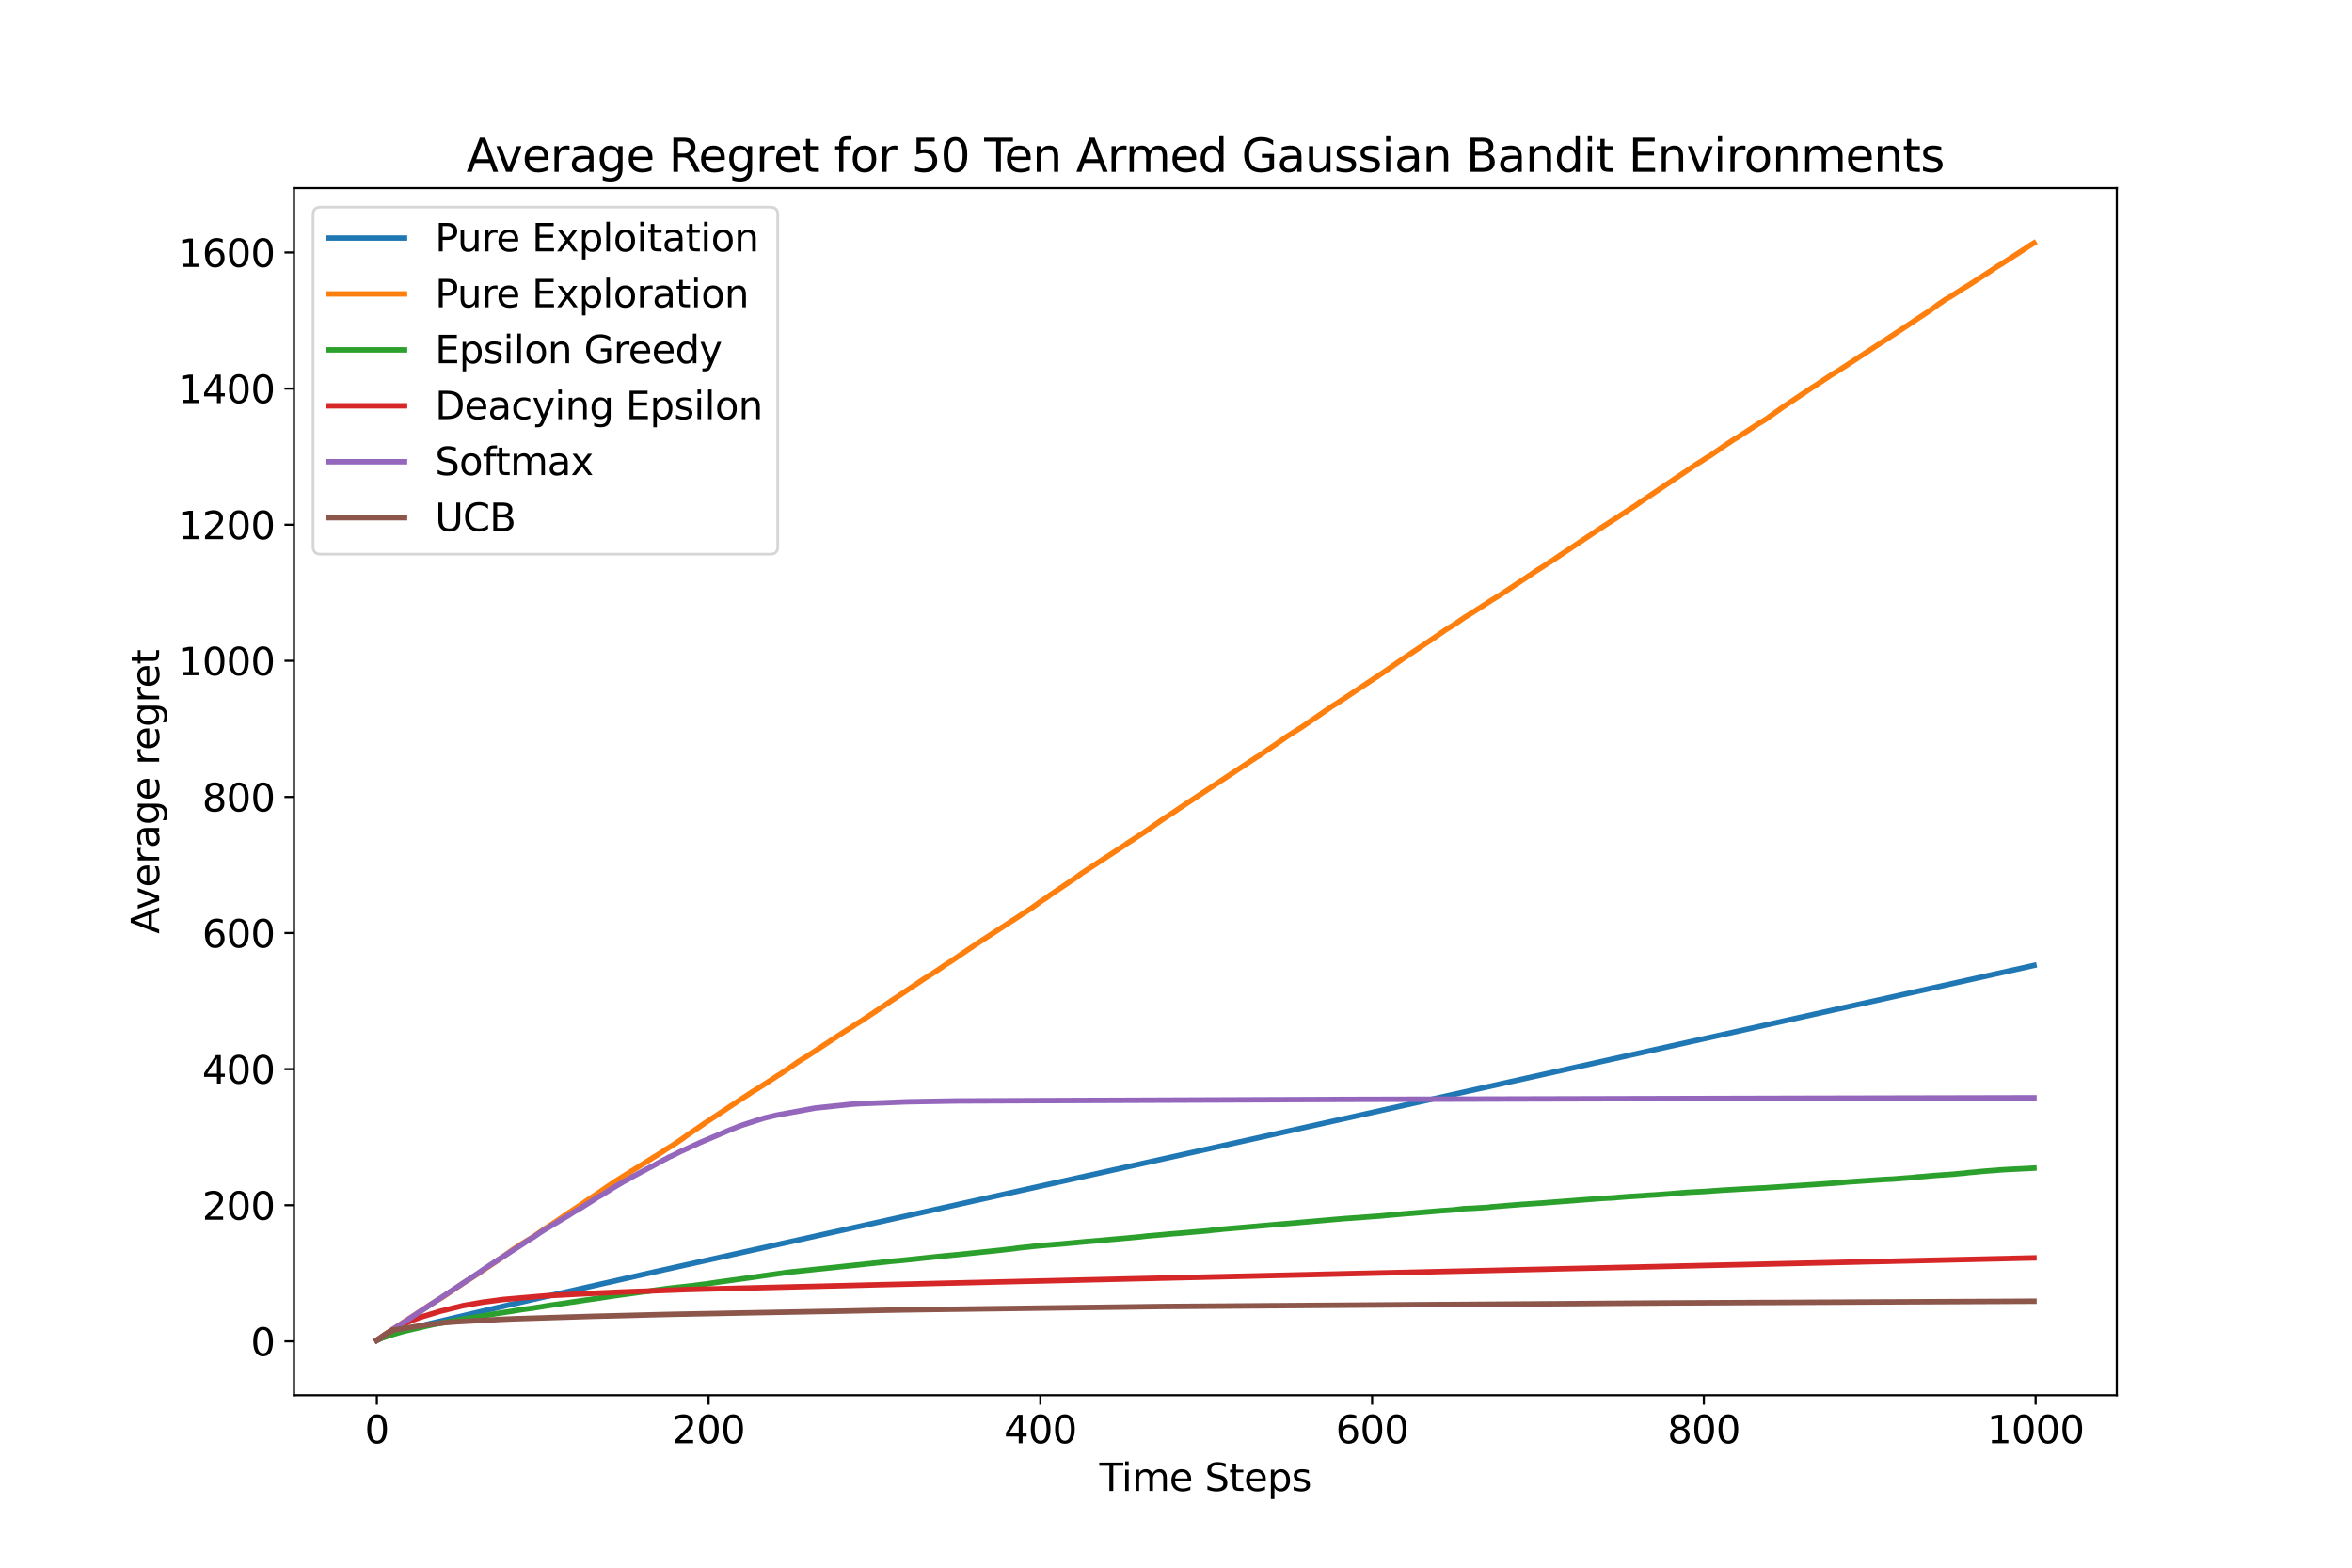 <?xml version="1.0" encoding="utf-8" standalone="no"?>
<!DOCTYPE svg PUBLIC "-//W3C//DTD SVG 1.1//EN"
  "http://www.w3.org/Graphics/SVG/1.1/DTD/svg11.dtd">
<svg height="576pt" version="1.1" viewBox="0 0 864 576" width="864pt" xmlns="http://www.w3.org/2000/svg" xmlns:xlink="http://www.w3.org/1999/xlink">
 <defs>
  <style type="text/css">*{stroke-linecap:butt;stroke-linejoin:round;}</style>
 </defs>
 <g id="figure_1">
  <g id="patch_1">
   <path d="M 0 576 
L 864 576 
L 864 0 
L 0 0 
z
" style="fill:#ffffff;"/>
  </g>
  <g id="axes_1">
   <g id="patch_2">
    <path d="M 108 512.64 
L 777.6 512.64 
L 777.6 69.12 
L 108 69.12 
z
" style="fill:#ffffff;"/>
   </g>
   <g id="matplotlib.axis_1">
    <g id="xtick_1">
     <g id="line2d_1">
      <defs>
       <path d="M 0 0 
L 0 3.5 
" id="m40f97fbc5b" style="stroke:#000000;stroke-width:0.8;"/>
      </defs>
      <g>
       <use style="stroke:#000000;stroke-width:0.8;" x="138.436" xlink:href="#m40f97fbc5b" y="512.64"/>
      </g>
     </g>
     <g id="text_1">
      <!-- 0 -->
      <g transform="translate(133.983 530.278)scale(0.14 -0.14)">
       <defs>
        <path d="M 2034 4250 
Q 1547 4250 1301 3770 
Q 1056 3291 1056 2328 
Q 1056 1369 1301 889 
Q 1547 409 2034 409 
Q 2525 409 2770 889 
Q 3016 1369 3016 2328 
Q 3016 3291 2770 3770 
Q 2525 4250 2034 4250 
z
M 2034 4750 
Q 2819 4750 3233 4129 
Q 3647 3509 3647 2328 
Q 3647 1150 3233 529 
Q 2819 -91 2034 -91 
Q 1250 -91 836 529 
Q 422 1150 422 2328 
Q 422 3509 836 4129 
Q 1250 4750 2034 4750 
z
" id="DejaVuSans-30" transform="scale(0.016)"/>
       </defs>
       <use xlink:href="#DejaVuSans-30"/>
      </g>
     </g>
    </g>
    <g id="xtick_2">
     <g id="line2d_2">
      <g>
       <use style="stroke:#000000;stroke-width:0.8;" x="260.304" xlink:href="#m40f97fbc5b" y="512.64"/>
      </g>
     </g>
     <g id="text_2">
      <!-- 200 -->
      <g transform="translate(246.942 530.278)scale(0.14 -0.14)">
       <defs>
        <path d="M 1228 531 
L 3431 531 
L 3431 0 
L 469 0 
L 469 531 
Q 828 903 1448 1529 
Q 2069 2156 2228 2338 
Q 2531 2678 2651 2914 
Q 2772 3150 2772 3378 
Q 2772 3750 2511 3984 
Q 2250 4219 1831 4219 
Q 1534 4219 1204 4116 
Q 875 4013 500 3803 
L 500 4441 
Q 881 4594 1212 4672 
Q 1544 4750 1819 4750 
Q 2544 4750 2975 4387 
Q 3406 4025 3406 3419 
Q 3406 3131 3298 2873 
Q 3191 2616 2906 2266 
Q 2828 2175 2409 1742 
Q 1991 1309 1228 531 
z
" id="DejaVuSans-32" transform="scale(0.016)"/>
       </defs>
       <use xlink:href="#DejaVuSans-32"/>
       <use x="63.623" xlink:href="#DejaVuSans-30"/>
       <use x="127.246" xlink:href="#DejaVuSans-30"/>
      </g>
     </g>
    </g>
    <g id="xtick_3">
     <g id="line2d_3">
      <g>
       <use style="stroke:#000000;stroke-width:0.8;" x="382.171" xlink:href="#m40f97fbc5b" y="512.64"/>
      </g>
     </g>
     <g id="text_3">
      <!-- 400 -->
      <g transform="translate(368.81 530.278)scale(0.14 -0.14)">
       <defs>
        <path d="M 2419 4116 
L 825 1625 
L 2419 1625 
L 2419 4116 
z
M 2253 4666 
L 3047 4666 
L 3047 1625 
L 3713 1625 
L 3713 1100 
L 3047 1100 
L 3047 0 
L 2419 0 
L 2419 1100 
L 313 1100 
L 313 1709 
L 2253 4666 
z
" id="DejaVuSans-34" transform="scale(0.016)"/>
       </defs>
       <use xlink:href="#DejaVuSans-34"/>
       <use x="63.623" xlink:href="#DejaVuSans-30"/>
       <use x="127.246" xlink:href="#DejaVuSans-30"/>
      </g>
     </g>
    </g>
    <g id="xtick_4">
     <g id="line2d_4">
      <g>
       <use style="stroke:#000000;stroke-width:0.8;" x="504.038" xlink:href="#m40f97fbc5b" y="512.64"/>
      </g>
     </g>
     <g id="text_4">
      <!-- 600 -->
      <g transform="translate(490.677 530.278)scale(0.14 -0.14)">
       <defs>
        <path d="M 2113 2584 
Q 1688 2584 1439 2293 
Q 1191 2003 1191 1497 
Q 1191 994 1439 701 
Q 1688 409 2113 409 
Q 2538 409 2786 701 
Q 3034 994 3034 1497 
Q 3034 2003 2786 2293 
Q 2538 2584 2113 2584 
z
M 3366 4563 
L 3366 3988 
Q 3128 4100 2886 4159 
Q 2644 4219 2406 4219 
Q 1781 4219 1451 3797 
Q 1122 3375 1075 2522 
Q 1259 2794 1537 2939 
Q 1816 3084 2150 3084 
Q 2853 3084 3261 2657 
Q 3669 2231 3669 1497 
Q 3669 778 3244 343 
Q 2819 -91 2113 -91 
Q 1303 -91 875 529 
Q 447 1150 447 2328 
Q 447 3434 972 4092 
Q 1497 4750 2381 4750 
Q 2619 4750 2861 4703 
Q 3103 4656 3366 4563 
z
" id="DejaVuSans-36" transform="scale(0.016)"/>
       </defs>
       <use xlink:href="#DejaVuSans-36"/>
       <use x="63.623" xlink:href="#DejaVuSans-30"/>
       <use x="127.246" xlink:href="#DejaVuSans-30"/>
      </g>
     </g>
    </g>
    <g id="xtick_5">
     <g id="line2d_5">
      <g>
       <use style="stroke:#000000;stroke-width:0.8;" x="625.906" xlink:href="#m40f97fbc5b" y="512.64"/>
      </g>
     </g>
     <g id="text_5">
      <!-- 800 -->
      <g transform="translate(612.544 530.278)scale(0.14 -0.14)">
       <defs>
        <path d="M 2034 2216 
Q 1584 2216 1326 1975 
Q 1069 1734 1069 1313 
Q 1069 891 1326 650 
Q 1584 409 2034 409 
Q 2484 409 2743 651 
Q 3003 894 3003 1313 
Q 3003 1734 2745 1975 
Q 2488 2216 2034 2216 
z
M 1403 2484 
Q 997 2584 770 2862 
Q 544 3141 544 3541 
Q 544 4100 942 4425 
Q 1341 4750 2034 4750 
Q 2731 4750 3128 4425 
Q 3525 4100 3525 3541 
Q 3525 3141 3298 2862 
Q 3072 2584 2669 2484 
Q 3125 2378 3379 2068 
Q 3634 1759 3634 1313 
Q 3634 634 3220 271 
Q 2806 -91 2034 -91 
Q 1263 -91 848 271 
Q 434 634 434 1313 
Q 434 1759 690 2068 
Q 947 2378 1403 2484 
z
M 1172 3481 
Q 1172 3119 1398 2916 
Q 1625 2713 2034 2713 
Q 2441 2713 2670 2916 
Q 2900 3119 2900 3481 
Q 2900 3844 2670 4047 
Q 2441 4250 2034 4250 
Q 1625 4250 1398 4047 
Q 1172 3844 1172 3481 
z
" id="DejaVuSans-38" transform="scale(0.016)"/>
       </defs>
       <use xlink:href="#DejaVuSans-38"/>
       <use x="63.623" xlink:href="#DejaVuSans-30"/>
       <use x="127.246" xlink:href="#DejaVuSans-30"/>
      </g>
     </g>
    </g>
    <g id="xtick_6">
     <g id="line2d_6">
      <g>
       <use style="stroke:#000000;stroke-width:0.8;" x="747.773" xlink:href="#m40f97fbc5b" y="512.64"/>
      </g>
     </g>
     <g id="text_6">
      <!-- 1000 -->
      <g transform="translate(729.958 530.278)scale(0.14 -0.14)">
       <defs>
        <path d="M 794 531 
L 1825 531 
L 1825 4091 
L 703 3866 
L 703 4441 
L 1819 4666 
L 2450 4666 
L 2450 531 
L 3481 531 
L 3481 0 
L 794 0 
L 794 531 
z
" id="DejaVuSans-31" transform="scale(0.016)"/>
       </defs>
       <use xlink:href="#DejaVuSans-31"/>
       <use x="63.623" xlink:href="#DejaVuSans-30"/>
       <use x="127.246" xlink:href="#DejaVuSans-30"/>
       <use x="190.869" xlink:href="#DejaVuSans-30"/>
      </g>
     </g>
    </g>
    <g id="text_7">
     <!-- Time Steps -->
     <g transform="translate(403.863 547.827)scale(0.14 -0.14)">
      <defs>
       <path d="M -19 4666 
L 3928 4666 
L 3928 4134 
L 2272 4134 
L 2272 0 
L 1638 0 
L 1638 4134 
L -19 4134 
L -19 4666 
z
" id="DejaVuSans-54" transform="scale(0.016)"/>
       <path d="M 603 3500 
L 1178 3500 
L 1178 0 
L 603 0 
L 603 3500 
z
M 603 4863 
L 1178 4863 
L 1178 4134 
L 603 4134 
L 603 4863 
z
" id="DejaVuSans-69" transform="scale(0.016)"/>
       <path d="M 3328 2828 
Q 3544 3216 3844 3400 
Q 4144 3584 4550 3584 
Q 5097 3584 5394 3201 
Q 5691 2819 5691 2113 
L 5691 0 
L 5113 0 
L 5113 2094 
Q 5113 2597 4934 2840 
Q 4756 3084 4391 3084 
Q 3944 3084 3684 2787 
Q 3425 2491 3425 1978 
L 3425 0 
L 2847 0 
L 2847 2094 
Q 2847 2600 2669 2842 
Q 2491 3084 2119 3084 
Q 1678 3084 1418 2786 
Q 1159 2488 1159 1978 
L 1159 0 
L 581 0 
L 581 3500 
L 1159 3500 
L 1159 2956 
Q 1356 3278 1631 3431 
Q 1906 3584 2284 3584 
Q 2666 3584 2933 3390 
Q 3200 3197 3328 2828 
z
" id="DejaVuSans-6d" transform="scale(0.016)"/>
       <path d="M 3597 1894 
L 3597 1613 
L 953 1613 
Q 991 1019 1311 708 
Q 1631 397 2203 397 
Q 2534 397 2845 478 
Q 3156 559 3463 722 
L 3463 178 
Q 3153 47 2828 -22 
Q 2503 -91 2169 -91 
Q 1331 -91 842 396 
Q 353 884 353 1716 
Q 353 2575 817 3079 
Q 1281 3584 2069 3584 
Q 2775 3584 3186 3129 
Q 3597 2675 3597 1894 
z
M 3022 2063 
Q 3016 2534 2758 2815 
Q 2500 3097 2075 3097 
Q 1594 3097 1305 2825 
Q 1016 2553 972 2059 
L 3022 2063 
z
" id="DejaVuSans-65" transform="scale(0.016)"/>
       <path id="DejaVuSans-20" transform="scale(0.016)"/>
       <path d="M 3425 4513 
L 3425 3897 
Q 3066 4069 2747 4153 
Q 2428 4238 2131 4238 
Q 1616 4238 1336 4038 
Q 1056 3838 1056 3469 
Q 1056 3159 1242 3001 
Q 1428 2844 1947 2747 
L 2328 2669 
Q 3034 2534 3370 2195 
Q 3706 1856 3706 1288 
Q 3706 609 3251 259 
Q 2797 -91 1919 -91 
Q 1588 -91 1214 -16 
Q 841 59 441 206 
L 441 856 
Q 825 641 1194 531 
Q 1563 422 1919 422 
Q 2459 422 2753 634 
Q 3047 847 3047 1241 
Q 3047 1584 2836 1778 
Q 2625 1972 2144 2069 
L 1759 2144 
Q 1053 2284 737 2584 
Q 422 2884 422 3419 
Q 422 4038 858 4394 
Q 1294 4750 2059 4750 
Q 2388 4750 2728 4690 
Q 3069 4631 3425 4513 
z
" id="DejaVuSans-53" transform="scale(0.016)"/>
       <path d="M 1172 4494 
L 1172 3500 
L 2356 3500 
L 2356 3053 
L 1172 3053 
L 1172 1153 
Q 1172 725 1289 603 
Q 1406 481 1766 481 
L 2356 481 
L 2356 0 
L 1766 0 
Q 1100 0 847 248 
Q 594 497 594 1153 
L 594 3053 
L 172 3053 
L 172 3500 
L 594 3500 
L 594 4494 
L 1172 4494 
z
" id="DejaVuSans-74" transform="scale(0.016)"/>
       <path d="M 1159 525 
L 1159 -1331 
L 581 -1331 
L 581 3500 
L 1159 3500 
L 1159 2969 
Q 1341 3281 1617 3432 
Q 1894 3584 2278 3584 
Q 2916 3584 3314 3078 
Q 3713 2572 3713 1747 
Q 3713 922 3314 415 
Q 2916 -91 2278 -91 
Q 1894 -91 1617 61 
Q 1341 213 1159 525 
z
M 3116 1747 
Q 3116 2381 2855 2742 
Q 2594 3103 2138 3103 
Q 1681 3103 1420 2742 
Q 1159 2381 1159 1747 
Q 1159 1113 1420 752 
Q 1681 391 2138 391 
Q 2594 391 2855 752 
Q 3116 1113 3116 1747 
z
" id="DejaVuSans-70" transform="scale(0.016)"/>
       <path d="M 2834 3397 
L 2834 2853 
Q 2591 2978 2328 3040 
Q 2066 3103 1784 3103 
Q 1356 3103 1142 2972 
Q 928 2841 928 2578 
Q 928 2378 1081 2264 
Q 1234 2150 1697 2047 
L 1894 2003 
Q 2506 1872 2764 1633 
Q 3022 1394 3022 966 
Q 3022 478 2636 193 
Q 2250 -91 1575 -91 
Q 1294 -91 989 -36 
Q 684 19 347 128 
L 347 722 
Q 666 556 975 473 
Q 1284 391 1588 391 
Q 1994 391 2212 530 
Q 2431 669 2431 922 
Q 2431 1156 2273 1281 
Q 2116 1406 1581 1522 
L 1381 1569 
Q 847 1681 609 1914 
Q 372 2147 372 2553 
Q 372 3047 722 3315 
Q 1072 3584 1716 3584 
Q 2034 3584 2315 3537 
Q 2597 3491 2834 3397 
z
" id="DejaVuSans-73" transform="scale(0.016)"/>
      </defs>
      <use xlink:href="#DejaVuSans-54"/>
      <use x="57.959" xlink:href="#DejaVuSans-69"/>
      <use x="85.742" xlink:href="#DejaVuSans-6d"/>
      <use x="183.154" xlink:href="#DejaVuSans-65"/>
      <use x="244.678" xlink:href="#DejaVuSans-20"/>
      <use x="276.465" xlink:href="#DejaVuSans-53"/>
      <use x="339.941" xlink:href="#DejaVuSans-74"/>
      <use x="379.15" xlink:href="#DejaVuSans-65"/>
      <use x="440.674" xlink:href="#DejaVuSans-70"/>
      <use x="504.15" xlink:href="#DejaVuSans-73"/>
     </g>
    </g>
   </g>
   <g id="matplotlib.axis_2">
    <g id="ytick_1">
     <g id="line2d_7">
      <defs>
       <path d="M 0 0 
L -3.5 0 
" id="md46c8d1712" style="stroke:#000000;stroke-width:0.8;"/>
      </defs>
      <g>
       <use style="stroke:#000000;stroke-width:0.8;" x="108" xlink:href="#md46c8d1712" y="492.831"/>
      </g>
     </g>
     <g id="text_8">
      <!-- 0 -->
      <g transform="translate(92.093 498.15)scale(0.14 -0.14)">
       <use xlink:href="#DejaVuSans-30"/>
      </g>
     </g>
    </g>
    <g id="ytick_2">
     <g id="line2d_8">
      <g>
       <use style="stroke:#000000;stroke-width:0.8;" x="108" xlink:href="#md46c8d1712" y="442.823"/>
      </g>
     </g>
     <g id="text_9">
      <!-- 200 -->
      <g transform="translate(74.278 448.142)scale(0.14 -0.14)">
       <use xlink:href="#DejaVuSans-32"/>
       <use x="63.623" xlink:href="#DejaVuSans-30"/>
       <use x="127.246" xlink:href="#DejaVuSans-30"/>
      </g>
     </g>
    </g>
    <g id="ytick_3">
     <g id="line2d_9">
      <g>
       <use style="stroke:#000000;stroke-width:0.8;" x="108" xlink:href="#md46c8d1712" y="392.815"/>
      </g>
     </g>
     <g id="text_10">
      <!-- 400 -->
      <g transform="translate(74.278 398.134)scale(0.14 -0.14)">
       <use xlink:href="#DejaVuSans-34"/>
       <use x="63.623" xlink:href="#DejaVuSans-30"/>
       <use x="127.246" xlink:href="#DejaVuSans-30"/>
      </g>
     </g>
    </g>
    <g id="ytick_4">
     <g id="line2d_10">
      <g>
       <use style="stroke:#000000;stroke-width:0.8;" x="108" xlink:href="#md46c8d1712" y="342.807"/>
      </g>
     </g>
     <g id="text_11">
      <!-- 600 -->
      <g transform="translate(74.278 348.126)scale(0.14 -0.14)">
       <use xlink:href="#DejaVuSans-36"/>
       <use x="63.623" xlink:href="#DejaVuSans-30"/>
       <use x="127.246" xlink:href="#DejaVuSans-30"/>
      </g>
     </g>
    </g>
    <g id="ytick_5">
     <g id="line2d_11">
      <g>
       <use style="stroke:#000000;stroke-width:0.8;" x="108" xlink:href="#md46c8d1712" y="292.799"/>
      </g>
     </g>
     <g id="text_12">
      <!-- 800 -->
      <g transform="translate(74.278 298.118)scale(0.14 -0.14)">
       <use xlink:href="#DejaVuSans-38"/>
       <use x="63.623" xlink:href="#DejaVuSans-30"/>
       <use x="127.246" xlink:href="#DejaVuSans-30"/>
      </g>
     </g>
    </g>
    <g id="ytick_6">
     <g id="line2d_12">
      <g>
       <use style="stroke:#000000;stroke-width:0.8;" x="108" xlink:href="#md46c8d1712" y="242.791"/>
      </g>
     </g>
     <g id="text_13">
      <!-- 1000 -->
      <g transform="translate(65.37 248.11)scale(0.14 -0.14)">
       <use xlink:href="#DejaVuSans-31"/>
       <use x="63.623" xlink:href="#DejaVuSans-30"/>
       <use x="127.246" xlink:href="#DejaVuSans-30"/>
       <use x="190.869" xlink:href="#DejaVuSans-30"/>
      </g>
     </g>
    </g>
    <g id="ytick_7">
     <g id="line2d_13">
      <g>
       <use style="stroke:#000000;stroke-width:0.8;" x="108" xlink:href="#md46c8d1712" y="192.783"/>
      </g>
     </g>
     <g id="text_14">
      <!-- 1200 -->
      <g transform="translate(65.37 198.102)scale(0.14 -0.14)">
       <use xlink:href="#DejaVuSans-31"/>
       <use x="63.623" xlink:href="#DejaVuSans-32"/>
       <use x="127.246" xlink:href="#DejaVuSans-30"/>
       <use x="190.869" xlink:href="#DejaVuSans-30"/>
      </g>
     </g>
    </g>
    <g id="ytick_8">
     <g id="line2d_14">
      <g>
       <use style="stroke:#000000;stroke-width:0.8;" x="108" xlink:href="#md46c8d1712" y="142.775"/>
      </g>
     </g>
     <g id="text_15">
      <!-- 1400 -->
      <g transform="translate(65.37 148.094)scale(0.14 -0.14)">
       <use xlink:href="#DejaVuSans-31"/>
       <use x="63.623" xlink:href="#DejaVuSans-34"/>
       <use x="127.246" xlink:href="#DejaVuSans-30"/>
       <use x="190.869" xlink:href="#DejaVuSans-30"/>
      </g>
     </g>
    </g>
    <g id="ytick_9">
     <g id="line2d_15">
      <g>
       <use style="stroke:#000000;stroke-width:0.8;" x="108" xlink:href="#md46c8d1712" y="92.767"/>
      </g>
     </g>
     <g id="text_16">
      <!-- 1600 -->
      <g transform="translate(65.37 98.086)scale(0.14 -0.14)">
       <use xlink:href="#DejaVuSans-31"/>
       <use x="63.623" xlink:href="#DejaVuSans-36"/>
       <use x="127.246" xlink:href="#DejaVuSans-30"/>
       <use x="190.869" xlink:href="#DejaVuSans-30"/>
      </g>
     </g>
    </g>
    <g id="text_17">
     <!-- Average regret -->
     <g transform="translate(58.458 343.093)rotate(-90)scale(0.14 -0.14)">
      <defs>
       <path d="M 2188 4044 
L 1331 1722 
L 3047 1722 
L 2188 4044 
z
M 1831 4666 
L 2547 4666 
L 4325 0 
L 3669 0 
L 3244 1197 
L 1141 1197 
L 716 0 
L 50 0 
L 1831 4666 
z
" id="DejaVuSans-41" transform="scale(0.016)"/>
       <path d="M 191 3500 
L 800 3500 
L 1894 563 
L 2988 3500 
L 3597 3500 
L 2284 0 
L 1503 0 
L 191 3500 
z
" id="DejaVuSans-76" transform="scale(0.016)"/>
       <path d="M 2631 2963 
Q 2534 3019 2420 3045 
Q 2306 3072 2169 3072 
Q 1681 3072 1420 2755 
Q 1159 2438 1159 1844 
L 1159 0 
L 581 0 
L 581 3500 
L 1159 3500 
L 1159 2956 
Q 1341 3275 1631 3429 
Q 1922 3584 2338 3584 
Q 2397 3584 2469 3576 
Q 2541 3569 2628 3553 
L 2631 2963 
z
" id="DejaVuSans-72" transform="scale(0.016)"/>
       <path d="M 2194 1759 
Q 1497 1759 1228 1600 
Q 959 1441 959 1056 
Q 959 750 1161 570 
Q 1363 391 1709 391 
Q 2188 391 2477 730 
Q 2766 1069 2766 1631 
L 2766 1759 
L 2194 1759 
z
M 3341 1997 
L 3341 0 
L 2766 0 
L 2766 531 
Q 2569 213 2275 61 
Q 1981 -91 1556 -91 
Q 1019 -91 701 211 
Q 384 513 384 1019 
Q 384 1609 779 1909 
Q 1175 2209 1959 2209 
L 2766 2209 
L 2766 2266 
Q 2766 2663 2505 2880 
Q 2244 3097 1772 3097 
Q 1472 3097 1187 3025 
Q 903 2953 641 2809 
L 641 3341 
Q 956 3463 1253 3523 
Q 1550 3584 1831 3584 
Q 2591 3584 2966 3190 
Q 3341 2797 3341 1997 
z
" id="DejaVuSans-61" transform="scale(0.016)"/>
       <path d="M 2906 1791 
Q 2906 2416 2648 2759 
Q 2391 3103 1925 3103 
Q 1463 3103 1205 2759 
Q 947 2416 947 1791 
Q 947 1169 1205 825 
Q 1463 481 1925 481 
Q 2391 481 2648 825 
Q 2906 1169 2906 1791 
z
M 3481 434 
Q 3481 -459 3084 -895 
Q 2688 -1331 1869 -1331 
Q 1566 -1331 1297 -1286 
Q 1028 -1241 775 -1147 
L 775 -588 
Q 1028 -725 1275 -790 
Q 1522 -856 1778 -856 
Q 2344 -856 2625 -561 
Q 2906 -266 2906 331 
L 2906 616 
Q 2728 306 2450 153 
Q 2172 0 1784 0 
Q 1141 0 747 490 
Q 353 981 353 1791 
Q 353 2603 747 3093 
Q 1141 3584 1784 3584 
Q 2172 3584 2450 3431 
Q 2728 3278 2906 2969 
L 2906 3500 
L 3481 3500 
L 3481 434 
z
" id="DejaVuSans-67" transform="scale(0.016)"/>
      </defs>
      <use xlink:href="#DejaVuSans-41"/>
      <use x="62.533" xlink:href="#DejaVuSans-76"/>
      <use x="121.713" xlink:href="#DejaVuSans-65"/>
      <use x="183.236" xlink:href="#DejaVuSans-72"/>
      <use x="224.35" xlink:href="#DejaVuSans-61"/>
      <use x="285.629" xlink:href="#DejaVuSans-67"/>
      <use x="349.105" xlink:href="#DejaVuSans-65"/>
      <use x="410.629" xlink:href="#DejaVuSans-20"/>
      <use x="442.416" xlink:href="#DejaVuSans-72"/>
      <use x="481.279" xlink:href="#DejaVuSans-65"/>
      <use x="542.803" xlink:href="#DejaVuSans-67"/>
      <use x="606.279" xlink:href="#DejaVuSans-72"/>
      <use x="645.143" xlink:href="#DejaVuSans-65"/>
      <use x="706.666" xlink:href="#DejaVuSans-74"/>
     </g>
    </g>
   </g>
   <g id="line2d_16">
    <path clip-path="url(#p206c093c71)" d="M 138.436 492.48 
L 141.483 491.075 
L 144.53 489.967 
L 149.404 488.528 
L 157.935 486.312 
L 186.574 479.536 
L 239.586 467.502 
L 747.164 354.713 
L 747.164 354.713 
" style="fill:none;stroke:#1f77b4;stroke-linecap:square;stroke-width:2;"/>
   </g>
   <g id="line2d_17">
    <path clip-path="url(#p206c093c71)" d="M 138.436 492.36 
L 140.264 491.143 
L 142.092 489.866 
L 156.716 480.267 
L 157.935 479.461 
L 158.544 479.015 
L 159.154 478.709 
L 160.372 477.902 
L 162.2 476.862 
L 170.731 471.05 
L 173.169 469.543 
L 176.215 467.561 
L 179.262 465.479 
L 182.309 463.485 
L 188.402 459.151 
L 190.23 457.925 
L 193.277 456.021 
L 195.105 454.936 
L 199.979 451.584 
L 202.417 449.999 
L 204.854 448.396 
L 207.291 446.67 
L 212.775 443.039 
L 215.213 441.396 
L 216.431 440.551 
L 218.259 439.347 
L 225.571 434.321 
L 240.196 425.147 
L 242.633 423.654 
L 244.461 422.437 
L 247.508 420.522 
L 250.554 418.489 
L 252.382 417.138 
L 256.648 414.244 
L 259.085 412.547 
L 273.709 402.89 
L 274.928 402.108 
L 276.146 401.28 
L 277.974 400.175 
L 282.24 397.458 
L 285.896 395.056 
L 286.505 394.739 
L 288.943 393.04 
L 290.161 392.24 
L 293.208 390.097 
L 294.427 389.331 
L 296.864 387.84 
L 298.692 386.642 
L 307.832 380.599 
L 310.269 378.992 
L 312.707 377.482 
L 314.535 376.261 
L 316.363 375.135 
L 324.284 369.837 
L 325.503 369.016 
L 327.331 367.753 
L 330.377 365.74 
L 331.596 364.921 
L 339.517 359.599 
L 342.564 357.681 
L 345.001 356.074 
L 347.439 354.388 
L 349.267 353.25 
L 355.36 349.084 
L 360.844 345.425 
L 362.063 344.644 
L 365.719 342.271 
L 379.124 333.514 
L 382.78 330.9 
L 384.608 329.719 
L 385.827 328.8 
L 393.139 323.874 
L 394.967 322.636 
L 397.404 320.837 
L 408.982 313.262 
L 413.247 310.455 
L 414.466 309.599 
L 416.294 308.442 
L 418.122 307.209 
L 420.559 305.643 
L 426.653 301.38 
L 428.481 300.155 
L 430.918 298.573 
L 433.355 296.896 
L 461.385 278.342 
L 462.603 277.636 
L 465.041 275.926 
L 469.915 272.623 
L 472.962 270.479 
L 478.446 266.988 
L 480.884 265.317 
L 483.321 263.636 
L 485.758 261.975 
L 489.414 259.434 
L 491.242 258.322 
L 507.085 247.786 
L 509.522 246.137 
L 515.616 241.879 
L 526.584 234.504 
L 530.849 231.565 
L 534.505 229.283 
L 538.161 226.756 
L 539.38 226.02 
L 540.599 225.258 
L 545.473 222.113 
L 547.911 220.525 
L 550.957 218.681 
L 561.925 211.374 
L 564.363 209.715 
L 567.409 207.782 
L 569.237 206.567 
L 570.456 205.835 
L 572.893 204.136 
L 575.94 202.131 
L 588.127 193.949 
L 600.923 185.656 
L 602.142 184.776 
L 603.97 183.535 
L 623.468 170.38 
L 624.687 169.651 
L 627.124 168.058 
L 628.343 167.352 
L 633.827 163.543 
L 635.046 162.757 
L 636.874 161.515 
L 638.092 160.832 
L 646.014 155.654 
L 647.232 154.952 
L 648.451 154.183 
L 652.716 151.159 
L 655.154 149.428 
L 665.513 142.499 
L 667.341 141.35 
L 672.825 137.692 
L 675.262 136.226 
L 697.198 121.901 
L 700.245 119.887 
L 704.51 117.029 
L 709.385 113.807 
L 711.822 111.976 
L 714.869 109.913 
L 716.697 108.886 
L 718.525 107.695 
L 720.353 106.5 
L 723.4 104.649 
L 727.665 101.878 
L 730.712 99.901 
L 733.149 98.268 
L 735.586 96.759 
L 744.117 91.256 
L 745.336 90.402 
L 747.164 89.28 
L 747.164 89.28 
" style="fill:none;stroke:#ff7f0e;stroke-linecap:square;stroke-width:2;"/>
   </g>
   <g id="line2d_18">
    <path clip-path="url(#p206c093c71)" d="M 138.436 492.471 
L 140.264 491.644 
L 144.53 490.264 
L 148.186 489.191 
L 156.107 487.35 
L 159.154 486.671 
L 164.029 485.747 
L 167.075 485.203 
L 174.387 483.977 
L 178.043 483.364 
L 181.09 482.844 
L 189.011 481.624 
L 190.839 481.293 
L 192.667 481.031 
L 195.714 480.625 
L 200.589 479.845 
L 202.417 479.558 
L 223.134 476.494 
L 224.962 476.203 
L 227.4 475.863 
L 237.149 474.527 
L 238.368 474.424 
L 239.586 474.173 
L 243.242 473.684 
L 245.68 473.363 
L 248.117 473.074 
L 254.82 472.334 
L 257.257 471.988 
L 259.694 471.709 
L 262.132 471.32 
L 264.569 470.968 
L 274.318 469.618 
L 289.552 467.436 
L 309.66 465.33 
L 327.331 463.44 
L 330.987 463.124 
L 346.829 461.448 
L 348.657 461.29 
L 351.704 460.995 
L 368.156 459.278 
L 369.984 459.054 
L 371.812 458.862 
L 374.25 458.508 
L 377.906 458.142 
L 379.734 457.919 
L 384.608 457.478 
L 390.092 457.038 
L 399.232 456.184 
L 402.279 455.944 
L 415.685 454.733 
L 418.731 454.458 
L 421.169 454.168 
L 427.871 453.581 
L 429.699 453.39 
L 432.137 453.203 
L 443.714 452.215 
L 445.542 451.975 
L 447.979 451.771 
L 449.198 451.614 
L 490.633 448.011 
L 493.68 447.754 
L 507.085 446.775 
L 509.522 446.534 
L 516.834 445.89 
L 518.662 445.755 
L 529.021 444.883 
L 533.896 444.554 
L 537.552 444.102 
L 541.208 443.939 
L 546.692 443.596 
L 547.911 443.421 
L 558.879 442.531 
L 566.8 441.991 
L 588.736 440.301 
L 592.392 440.129 
L 595.439 439.866 
L 597.876 439.677 
L 603.36 439.331 
L 605.188 439.185 
L 607.626 439.051 
L 613.11 438.661 
L 619.812 438.108 
L 625.906 437.793 
L 632.608 437.314 
L 639.92 436.888 
L 645.404 436.578 
L 648.451 436.428 
L 667.341 435.158 
L 670.387 434.948 
L 676.481 434.512 
L 678.309 434.311 
L 689.886 433.52 
L 692.323 433.356 
L 695.37 433.214 
L 700.245 432.828 
L 702.682 432.651 
L 703.901 432.461 
L 706.338 432.303 
L 710.603 431.908 
L 717.306 431.451 
L 720.353 431.145 
L 721.571 431.065 
L 722.79 430.883 
L 725.837 430.625 
L 727.056 430.482 
L 730.712 430.178 
L 732.54 430.054 
L 735.586 429.795 
L 745.336 429.298 
L 747.164 429.19 
L 747.164 429.19 
" style="fill:none;stroke:#2ca02c;stroke-linecap:square;stroke-width:2;"/>
   </g>
   <g id="line2d_19">
    <path clip-path="url(#p206c093c71)" d="M 138.436 492.436 
L 139.655 491.657 
L 142.702 489.678 
L 145.139 488.228 
L 146.967 487.317 
L 148.186 486.584 
L 150.014 485.732 
L 151.232 485.176 
L 154.279 484.035 
L 161.591 481.817 
L 170.122 479.708 
L 177.434 478.429 
L 182.309 477.789 
L 184.746 477.454 
L 200.589 476.091 
L 209.119 475.643 
L 215.213 475.319 
L 220.697 475.048 
L 229.228 474.672 
L 243.852 474.129 
L 251.773 473.833 
L 263.96 473.502 
L 322.456 472.049 
L 528.412 467.209 
L 747.164 462.188 
L 747.164 462.188 
" style="fill:none;stroke:#d62728;stroke-linecap:square;stroke-width:2;"/>
   </g>
   <g id="line2d_20">
    <path clip-path="url(#p206c093c71)" d="M 138.436 492.416 
L 144.53 488.297 
L 146.358 487.165 
L 176.215 467.409 
L 177.434 466.517 
L 179.871 464.912 
L 192.667 456.653 
L 193.886 455.805 
L 196.323 454.361 
L 198.151 453.067 
L 199.979 451.887 
L 207.291 447.483 
L 208.51 446.8 
L 210.947 445.227 
L 213.385 443.833 
L 218.259 440.758 
L 219.478 439.941 
L 221.306 438.933 
L 223.743 437.371 
L 226.181 435.879 
L 229.228 434.083 
L 231.056 433.129 
L 232.274 432.388 
L 238.368 429.12 
L 239.586 428.517 
L 243.852 426.161 
L 245.07 425.557 
L 245.68 425.177 
L 246.898 424.659 
L 249.945 423.131 
L 252.992 421.729 
L 257.257 419.768 
L 268.225 415.114 
L 271.881 413.679 
L 273.1 413.257 
L 276.756 412.065 
L 279.193 411.286 
L 281.021 410.727 
L 285.286 409.725 
L 299.301 407.143 
L 312.707 405.73 
L 315.753 405.514 
L 333.424 404.823 
L 351.704 404.516 
L 496.117 403.942 
L 663.075 403.521 
L 747.164 403.343 
L 747.164 403.343 
" style="fill:none;stroke:#9467bd;stroke-linecap:square;stroke-width:2;"/>
   </g>
   <g id="line2d_21">
    <path clip-path="url(#p206c093c71)" d="M 138.436 492.48 
L 139.655 491.714 
L 141.483 490.338 
L 143.311 489.181 
L 143.92 488.779 
L 156.716 486.756 
L 159.763 486.416 
L 162.81 486.033 
L 166.466 485.738 
L 168.903 485.577 
L 179.262 485.026 
L 183.527 484.788 
L 188.402 484.573 
L 217.65 483.652 
L 242.024 483.029 
L 245.68 482.939 
L 273.1 482.403 
L 301.739 481.868 
L 306.004 481.8 
L 322.456 481.456 
L 330.987 481.304 
L 340.127 481.164 
L 426.653 480.042 
L 610.672 478.739 
L 643.576 478.574 
L 653.326 478.539 
L 747.164 478.09 
L 747.164 478.09 
" style="fill:none;stroke:#8c564b;stroke-linecap:square;stroke-width:2;"/>
   </g>
   <g id="patch_3">
    <path d="M 108 512.64 
L 108 69.12 
" style="fill:none;stroke:#000000;stroke-linecap:square;stroke-linejoin:miter;stroke-width:0.8;"/>
   </g>
   <g id="patch_4">
    <path d="M 777.6 512.64 
L 777.6 69.12 
" style="fill:none;stroke:#000000;stroke-linecap:square;stroke-linejoin:miter;stroke-width:0.8;"/>
   </g>
   <g id="patch_5">
    <path d="M 108 512.64 
L 777.6 512.64 
" style="fill:none;stroke:#000000;stroke-linecap:square;stroke-linejoin:miter;stroke-width:0.8;"/>
   </g>
   <g id="patch_6">
    <path d="M 108 69.12 
L 777.6 69.12 
" style="fill:none;stroke:#000000;stroke-linecap:square;stroke-linejoin:miter;stroke-width:0.8;"/>
   </g>
   <g id="text_18">
    <!-- Average Regret for 50 Ten Armed Gaussian Bandit Environments -->
    <g transform="translate(171.355 63.12)scale(0.168 -0.168)">
     <defs>
      <path d="M 2841 2188 
Q 3044 2119 3236 1894 
Q 3428 1669 3622 1275 
L 4263 0 
L 3584 0 
L 2988 1197 
Q 2756 1666 2539 1819 
Q 2322 1972 1947 1972 
L 1259 1972 
L 1259 0 
L 628 0 
L 628 4666 
L 2053 4666 
Q 2853 4666 3247 4331 
Q 3641 3997 3641 3322 
Q 3641 2881 3436 2590 
Q 3231 2300 2841 2188 
z
M 1259 4147 
L 1259 2491 
L 2053 2491 
Q 2509 2491 2742 2702 
Q 2975 2913 2975 3322 
Q 2975 3731 2742 3939 
Q 2509 4147 2053 4147 
L 1259 4147 
z
" id="DejaVuSans-52" transform="scale(0.016)"/>
      <path d="M 2375 4863 
L 2375 4384 
L 1825 4384 
Q 1516 4384 1395 4259 
Q 1275 4134 1275 3809 
L 1275 3500 
L 2222 3500 
L 2222 3053 
L 1275 3053 
L 1275 0 
L 697 0 
L 697 3053 
L 147 3053 
L 147 3500 
L 697 3500 
L 697 3744 
Q 697 4328 969 4595 
Q 1241 4863 1831 4863 
L 2375 4863 
z
" id="DejaVuSans-66" transform="scale(0.016)"/>
      <path d="M 1959 3097 
Q 1497 3097 1228 2736 
Q 959 2375 959 1747 
Q 959 1119 1226 758 
Q 1494 397 1959 397 
Q 2419 397 2687 759 
Q 2956 1122 2956 1747 
Q 2956 2369 2687 2733 
Q 2419 3097 1959 3097 
z
M 1959 3584 
Q 2709 3584 3137 3096 
Q 3566 2609 3566 1747 
Q 3566 888 3137 398 
Q 2709 -91 1959 -91 
Q 1206 -91 779 398 
Q 353 888 353 1747 
Q 353 2609 779 3096 
Q 1206 3584 1959 3584 
z
" id="DejaVuSans-6f" transform="scale(0.016)"/>
      <path d="M 691 4666 
L 3169 4666 
L 3169 4134 
L 1269 4134 
L 1269 2991 
Q 1406 3038 1543 3061 
Q 1681 3084 1819 3084 
Q 2600 3084 3056 2656 
Q 3513 2228 3513 1497 
Q 3513 744 3044 326 
Q 2575 -91 1722 -91 
Q 1428 -91 1123 -41 
Q 819 9 494 109 
L 494 744 
Q 775 591 1075 516 
Q 1375 441 1709 441 
Q 2250 441 2565 725 
Q 2881 1009 2881 1497 
Q 2881 1984 2565 2268 
Q 2250 2553 1709 2553 
Q 1456 2553 1204 2497 
Q 953 2441 691 2322 
L 691 4666 
z
" id="DejaVuSans-35" transform="scale(0.016)"/>
      <path d="M 3513 2113 
L 3513 0 
L 2938 0 
L 2938 2094 
Q 2938 2591 2744 2837 
Q 2550 3084 2163 3084 
Q 1697 3084 1428 2787 
Q 1159 2491 1159 1978 
L 1159 0 
L 581 0 
L 581 3500 
L 1159 3500 
L 1159 2956 
Q 1366 3272 1645 3428 
Q 1925 3584 2291 3584 
Q 2894 3584 3203 3211 
Q 3513 2838 3513 2113 
z
" id="DejaVuSans-6e" transform="scale(0.016)"/>
      <path d="M 2906 2969 
L 2906 4863 
L 3481 4863 
L 3481 0 
L 2906 0 
L 2906 525 
Q 2725 213 2448 61 
Q 2172 -91 1784 -91 
Q 1150 -91 751 415 
Q 353 922 353 1747 
Q 353 2572 751 3078 
Q 1150 3584 1784 3584 
Q 2172 3584 2448 3432 
Q 2725 3281 2906 2969 
z
M 947 1747 
Q 947 1113 1208 752 
Q 1469 391 1925 391 
Q 2381 391 2643 752 
Q 2906 1113 2906 1747 
Q 2906 2381 2643 2742 
Q 2381 3103 1925 3103 
Q 1469 3103 1208 2742 
Q 947 2381 947 1747 
z
" id="DejaVuSans-64" transform="scale(0.016)"/>
      <path d="M 3809 666 
L 3809 1919 
L 2778 1919 
L 2778 2438 
L 4434 2438 
L 4434 434 
Q 4069 175 3628 42 
Q 3188 -91 2688 -91 
Q 1594 -91 976 548 
Q 359 1188 359 2328 
Q 359 3472 976 4111 
Q 1594 4750 2688 4750 
Q 3144 4750 3555 4637 
Q 3966 4525 4313 4306 
L 4313 3634 
Q 3963 3931 3569 4081 
Q 3175 4231 2741 4231 
Q 1884 4231 1454 3753 
Q 1025 3275 1025 2328 
Q 1025 1384 1454 906 
Q 1884 428 2741 428 
Q 3075 428 3337 486 
Q 3600 544 3809 666 
z
" id="DejaVuSans-47" transform="scale(0.016)"/>
      <path d="M 544 1381 
L 544 3500 
L 1119 3500 
L 1119 1403 
Q 1119 906 1312 657 
Q 1506 409 1894 409 
Q 2359 409 2629 706 
Q 2900 1003 2900 1516 
L 2900 3500 
L 3475 3500 
L 3475 0 
L 2900 0 
L 2900 538 
Q 2691 219 2414 64 
Q 2138 -91 1772 -91 
Q 1169 -91 856 284 
Q 544 659 544 1381 
z
M 1991 3584 
L 1991 3584 
z
" id="DejaVuSans-75" transform="scale(0.016)"/>
      <path d="M 1259 2228 
L 1259 519 
L 2272 519 
Q 2781 519 3026 730 
Q 3272 941 3272 1375 
Q 3272 1813 3026 2020 
Q 2781 2228 2272 2228 
L 1259 2228 
z
M 1259 4147 
L 1259 2741 
L 2194 2741 
Q 2656 2741 2882 2914 
Q 3109 3088 3109 3444 
Q 3109 3797 2882 3972 
Q 2656 4147 2194 4147 
L 1259 4147 
z
M 628 4666 
L 2241 4666 
Q 2963 4666 3353 4366 
Q 3744 4066 3744 3513 
Q 3744 3084 3544 2831 
Q 3344 2578 2956 2516 
Q 3422 2416 3680 2098 
Q 3938 1781 3938 1306 
Q 3938 681 3513 340 
Q 3088 0 2303 0 
L 628 0 
L 628 4666 
z
" id="DejaVuSans-42" transform="scale(0.016)"/>
      <path d="M 628 4666 
L 3578 4666 
L 3578 4134 
L 1259 4134 
L 1259 2753 
L 3481 2753 
L 3481 2222 
L 1259 2222 
L 1259 531 
L 3634 531 
L 3634 0 
L 628 0 
L 628 4666 
z
" id="DejaVuSans-45" transform="scale(0.016)"/>
     </defs>
     <use xlink:href="#DejaVuSans-41"/>
     <use x="62.533" xlink:href="#DejaVuSans-76"/>
     <use x="121.713" xlink:href="#DejaVuSans-65"/>
     <use x="183.236" xlink:href="#DejaVuSans-72"/>
     <use x="224.35" xlink:href="#DejaVuSans-61"/>
     <use x="285.629" xlink:href="#DejaVuSans-67"/>
     <use x="349.105" xlink:href="#DejaVuSans-65"/>
     <use x="410.629" xlink:href="#DejaVuSans-20"/>
     <use x="442.416" xlink:href="#DejaVuSans-52"/>
     <use x="507.398" xlink:href="#DejaVuSans-65"/>
     <use x="568.922" xlink:href="#DejaVuSans-67"/>
     <use x="632.398" xlink:href="#DejaVuSans-72"/>
     <use x="671.262" xlink:href="#DejaVuSans-65"/>
     <use x="732.785" xlink:href="#DejaVuSans-74"/>
     <use x="771.994" xlink:href="#DejaVuSans-20"/>
     <use x="803.781" xlink:href="#DejaVuSans-66"/>
     <use x="838.986" xlink:href="#DejaVuSans-6f"/>
     <use x="900.168" xlink:href="#DejaVuSans-72"/>
     <use x="941.281" xlink:href="#DejaVuSans-20"/>
     <use x="973.068" xlink:href="#DejaVuSans-35"/>
     <use x="1036.691" xlink:href="#DejaVuSans-30"/>
     <use x="1100.314" xlink:href="#DejaVuSans-20"/>
     <use x="1132.102" xlink:href="#DejaVuSans-54"/>
     <use x="1176.186" xlink:href="#DejaVuSans-65"/>
     <use x="1237.709" xlink:href="#DejaVuSans-6e"/>
     <use x="1301.088" xlink:href="#DejaVuSans-20"/>
     <use x="1332.875" xlink:href="#DejaVuSans-41"/>
     <use x="1401.283" xlink:href="#DejaVuSans-72"/>
     <use x="1440.646" xlink:href="#DejaVuSans-6d"/>
     <use x="1538.059" xlink:href="#DejaVuSans-65"/>
     <use x="1599.582" xlink:href="#DejaVuSans-64"/>
     <use x="1663.059" xlink:href="#DejaVuSans-20"/>
     <use x="1694.846" xlink:href="#DejaVuSans-47"/>
     <use x="1772.336" xlink:href="#DejaVuSans-61"/>
     <use x="1833.615" xlink:href="#DejaVuSans-75"/>
     <use x="1896.994" xlink:href="#DejaVuSans-73"/>
     <use x="1949.094" xlink:href="#DejaVuSans-73"/>
     <use x="2001.193" xlink:href="#DejaVuSans-69"/>
     <use x="2028.977" xlink:href="#DejaVuSans-61"/>
     <use x="2090.256" xlink:href="#DejaVuSans-6e"/>
     <use x="2153.635" xlink:href="#DejaVuSans-20"/>
     <use x="2185.422" xlink:href="#DejaVuSans-42"/>
     <use x="2254.025" xlink:href="#DejaVuSans-61"/>
     <use x="2315.305" xlink:href="#DejaVuSans-6e"/>
     <use x="2378.684" xlink:href="#DejaVuSans-64"/>
     <use x="2442.16" xlink:href="#DejaVuSans-69"/>
     <use x="2469.943" xlink:href="#DejaVuSans-74"/>
     <use x="2509.152" xlink:href="#DejaVuSans-20"/>
     <use x="2540.939" xlink:href="#DejaVuSans-45"/>
     <use x="2604.123" xlink:href="#DejaVuSans-6e"/>
     <use x="2667.502" xlink:href="#DejaVuSans-76"/>
     <use x="2726.682" xlink:href="#DejaVuSans-69"/>
     <use x="2754.465" xlink:href="#DejaVuSans-72"/>
     <use x="2793.328" xlink:href="#DejaVuSans-6f"/>
     <use x="2854.51" xlink:href="#DejaVuSans-6e"/>
     <use x="2917.889" xlink:href="#DejaVuSans-6d"/>
     <use x="3015.301" xlink:href="#DejaVuSans-65"/>
     <use x="3076.824" xlink:href="#DejaVuSans-6e"/>
     <use x="3140.203" xlink:href="#DejaVuSans-74"/>
     <use x="3179.412" xlink:href="#DejaVuSans-73"/>
    </g>
   </g>
   <g id="legend_1">
    <g id="patch_7">
     <path d="M 117.8 203.616 
L 282.902 203.616 
Q 285.702 203.616 285.702 200.816 
L 285.702 78.92 
Q 285.702 76.12 282.902 76.12 
L 117.8 76.12 
Q 115 76.12 115 78.92 
L 115 200.816 
Q 115 203.616 117.8 203.616 
z
" style="fill:#ffffff;opacity:0.8;stroke:#cccccc;stroke-linejoin:miter;"/>
    </g>
    <g id="line2d_22">
     <path d="M 120.6 87.458 
L 148.6 87.458 
" style="fill:none;stroke:#1f77b4;stroke-linecap:square;stroke-width:2;"/>
    </g>
    <g id="line2d_23"/>
    <g id="text_19">
     <!-- Pure Exploitation -->
     <g transform="translate(159.8 92.358)scale(0.14 -0.14)">
      <defs>
       <path d="M 1259 4147 
L 1259 2394 
L 2053 2394 
Q 2494 2394 2734 2622 
Q 2975 2850 2975 3272 
Q 2975 3691 2734 3919 
Q 2494 4147 2053 4147 
L 1259 4147 
z
M 628 4666 
L 2053 4666 
Q 2838 4666 3239 4311 
Q 3641 3956 3641 3272 
Q 3641 2581 3239 2228 
Q 2838 1875 2053 1875 
L 1259 1875 
L 1259 0 
L 628 0 
L 628 4666 
z
" id="DejaVuSans-50" transform="scale(0.016)"/>
       <path d="M 3513 3500 
L 2247 1797 
L 3578 0 
L 2900 0 
L 1881 1375 
L 863 0 
L 184 0 
L 1544 1831 
L 300 3500 
L 978 3500 
L 1906 2253 
L 2834 3500 
L 3513 3500 
z
" id="DejaVuSans-78" transform="scale(0.016)"/>
       <path d="M 603 4863 
L 1178 4863 
L 1178 0 
L 603 0 
L 603 4863 
z
" id="DejaVuSans-6c" transform="scale(0.016)"/>
      </defs>
      <use xlink:href="#DejaVuSans-50"/>
      <use x="58.553" xlink:href="#DejaVuSans-75"/>
      <use x="121.932" xlink:href="#DejaVuSans-72"/>
      <use x="160.795" xlink:href="#DejaVuSans-65"/>
      <use x="222.318" xlink:href="#DejaVuSans-20"/>
      <use x="254.105" xlink:href="#DejaVuSans-45"/>
      <use x="317.289" xlink:href="#DejaVuSans-78"/>
      <use x="376.469" xlink:href="#DejaVuSans-70"/>
      <use x="439.945" xlink:href="#DejaVuSans-6c"/>
      <use x="467.729" xlink:href="#DejaVuSans-6f"/>
      <use x="528.91" xlink:href="#DejaVuSans-69"/>
      <use x="556.693" xlink:href="#DejaVuSans-74"/>
      <use x="595.902" xlink:href="#DejaVuSans-61"/>
      <use x="657.182" xlink:href="#DejaVuSans-74"/>
      <use x="696.391" xlink:href="#DejaVuSans-69"/>
      <use x="724.174" xlink:href="#DejaVuSans-6f"/>
      <use x="785.355" xlink:href="#DejaVuSans-6e"/>
     </g>
    </g>
    <g id="line2d_24">
     <path d="M 120.6 108.007 
L 148.6 108.007 
" style="fill:none;stroke:#ff7f0e;stroke-linecap:square;stroke-width:2;"/>
    </g>
    <g id="line2d_25"/>
    <g id="text_20">
     <!-- Pure Exploration -->
     <g transform="translate(159.8 112.907)scale(0.14 -0.14)">
      <use xlink:href="#DejaVuSans-50"/>
      <use x="58.553" xlink:href="#DejaVuSans-75"/>
      <use x="121.932" xlink:href="#DejaVuSans-72"/>
      <use x="160.795" xlink:href="#DejaVuSans-65"/>
      <use x="222.318" xlink:href="#DejaVuSans-20"/>
      <use x="254.105" xlink:href="#DejaVuSans-45"/>
      <use x="317.289" xlink:href="#DejaVuSans-78"/>
      <use x="376.469" xlink:href="#DejaVuSans-70"/>
      <use x="439.945" xlink:href="#DejaVuSans-6c"/>
      <use x="467.729" xlink:href="#DejaVuSans-6f"/>
      <use x="528.91" xlink:href="#DejaVuSans-72"/>
      <use x="570.023" xlink:href="#DejaVuSans-61"/>
      <use x="631.303" xlink:href="#DejaVuSans-74"/>
      <use x="670.512" xlink:href="#DejaVuSans-69"/>
      <use x="698.295" xlink:href="#DejaVuSans-6f"/>
      <use x="759.477" xlink:href="#DejaVuSans-6e"/>
     </g>
    </g>
    <g id="line2d_26">
     <path d="M 120.6 128.557 
L 148.6 128.557 
" style="fill:none;stroke:#2ca02c;stroke-linecap:square;stroke-width:2;"/>
    </g>
    <g id="line2d_27"/>
    <g id="text_21">
     <!-- Epsilon Greedy -->
     <g transform="translate(159.8 133.457)scale(0.14 -0.14)">
      <defs>
       <path d="M 2059 -325 
Q 1816 -950 1584 -1140 
Q 1353 -1331 966 -1331 
L 506 -1331 
L 506 -850 
L 844 -850 
Q 1081 -850 1212 -737 
Q 1344 -625 1503 -206 
L 1606 56 
L 191 3500 
L 800 3500 
L 1894 763 
L 2988 3500 
L 3597 3500 
L 2059 -325 
z
" id="DejaVuSans-79" transform="scale(0.016)"/>
      </defs>
      <use xlink:href="#DejaVuSans-45"/>
      <use x="63.184" xlink:href="#DejaVuSans-70"/>
      <use x="126.66" xlink:href="#DejaVuSans-73"/>
      <use x="178.76" xlink:href="#DejaVuSans-69"/>
      <use x="206.543" xlink:href="#DejaVuSans-6c"/>
      <use x="234.326" xlink:href="#DejaVuSans-6f"/>
      <use x="295.508" xlink:href="#DejaVuSans-6e"/>
      <use x="358.887" xlink:href="#DejaVuSans-20"/>
      <use x="390.674" xlink:href="#DejaVuSans-47"/>
      <use x="468.164" xlink:href="#DejaVuSans-72"/>
      <use x="507.027" xlink:href="#DejaVuSans-65"/>
      <use x="568.551" xlink:href="#DejaVuSans-65"/>
      <use x="630.074" xlink:href="#DejaVuSans-64"/>
      <use x="693.551" xlink:href="#DejaVuSans-79"/>
     </g>
    </g>
    <g id="line2d_28">
     <path d="M 120.6 149.106 
L 148.6 149.106 
" style="fill:none;stroke:#d62728;stroke-linecap:square;stroke-width:2;"/>
    </g>
    <g id="line2d_29"/>
    <g id="text_22">
     <!-- Deacying Epsilon -->
     <g transform="translate(159.8 154.006)scale(0.14 -0.14)">
      <defs>
       <path d="M 1259 4147 
L 1259 519 
L 2022 519 
Q 2988 519 3436 956 
Q 3884 1394 3884 2338 
Q 3884 3275 3436 3711 
Q 2988 4147 2022 4147 
L 1259 4147 
z
M 628 4666 
L 1925 4666 
Q 3281 4666 3915 4102 
Q 4550 3538 4550 2338 
Q 4550 1131 3912 565 
Q 3275 0 1925 0 
L 628 0 
L 628 4666 
z
" id="DejaVuSans-44" transform="scale(0.016)"/>
       <path d="M 3122 3366 
L 3122 2828 
Q 2878 2963 2633 3030 
Q 2388 3097 2138 3097 
Q 1578 3097 1268 2742 
Q 959 2388 959 1747 
Q 959 1106 1268 751 
Q 1578 397 2138 397 
Q 2388 397 2633 464 
Q 2878 531 3122 666 
L 3122 134 
Q 2881 22 2623 -34 
Q 2366 -91 2075 -91 
Q 1284 -91 818 406 
Q 353 903 353 1747 
Q 353 2603 823 3093 
Q 1294 3584 2113 3584 
Q 2378 3584 2631 3529 
Q 2884 3475 3122 3366 
z
" id="DejaVuSans-63" transform="scale(0.016)"/>
      </defs>
      <use xlink:href="#DejaVuSans-44"/>
      <use x="77.002" xlink:href="#DejaVuSans-65"/>
      <use x="138.525" xlink:href="#DejaVuSans-61"/>
      <use x="199.805" xlink:href="#DejaVuSans-63"/>
      <use x="254.785" xlink:href="#DejaVuSans-79"/>
      <use x="313.965" xlink:href="#DejaVuSans-69"/>
      <use x="341.748" xlink:href="#DejaVuSans-6e"/>
      <use x="405.127" xlink:href="#DejaVuSans-67"/>
      <use x="468.604" xlink:href="#DejaVuSans-20"/>
      <use x="500.391" xlink:href="#DejaVuSans-45"/>
      <use x="563.574" xlink:href="#DejaVuSans-70"/>
      <use x="627.051" xlink:href="#DejaVuSans-73"/>
      <use x="679.15" xlink:href="#DejaVuSans-69"/>
      <use x="706.934" xlink:href="#DejaVuSans-6c"/>
      <use x="734.717" xlink:href="#DejaVuSans-6f"/>
      <use x="795.898" xlink:href="#DejaVuSans-6e"/>
     </g>
    </g>
    <g id="line2d_30">
     <path d="M 120.6 169.655 
L 148.6 169.655 
" style="fill:none;stroke:#9467bd;stroke-linecap:square;stroke-width:2;"/>
    </g>
    <g id="line2d_31"/>
    <g id="text_23">
     <!-- Softmax -->
     <g transform="translate(159.8 174.555)scale(0.14 -0.14)">
      <use xlink:href="#DejaVuSans-53"/>
      <use x="63.477" xlink:href="#DejaVuSans-6f"/>
      <use x="124.658" xlink:href="#DejaVuSans-66"/>
      <use x="158.113" xlink:href="#DejaVuSans-74"/>
      <use x="197.322" xlink:href="#DejaVuSans-6d"/>
      <use x="294.734" xlink:href="#DejaVuSans-61"/>
      <use x="356.014" xlink:href="#DejaVuSans-78"/>
     </g>
    </g>
    <g id="line2d_32">
     <path d="M 120.6 190.205 
L 148.6 190.205 
" style="fill:none;stroke:#8c564b;stroke-linecap:square;stroke-width:2;"/>
    </g>
    <g id="line2d_33"/>
    <g id="text_24">
     <!-- UCB -->
     <g transform="translate(159.8 195.105)scale(0.14 -0.14)">
      <defs>
       <path d="M 556 4666 
L 1191 4666 
L 1191 1831 
Q 1191 1081 1462 751 
Q 1734 422 2344 422 
Q 2950 422 3222 751 
Q 3494 1081 3494 1831 
L 3494 4666 
L 4128 4666 
L 4128 1753 
Q 4128 841 3676 375 
Q 3225 -91 2344 -91 
Q 1459 -91 1007 375 
Q 556 841 556 1753 
L 556 4666 
z
" id="DejaVuSans-55" transform="scale(0.016)"/>
       <path d="M 4122 4306 
L 4122 3641 
Q 3803 3938 3442 4084 
Q 3081 4231 2675 4231 
Q 1875 4231 1450 3742 
Q 1025 3253 1025 2328 
Q 1025 1406 1450 917 
Q 1875 428 2675 428 
Q 3081 428 3442 575 
Q 3803 722 4122 1019 
L 4122 359 
Q 3791 134 3420 21 
Q 3050 -91 2638 -91 
Q 1578 -91 968 557 
Q 359 1206 359 2328 
Q 359 3453 968 4101 
Q 1578 4750 2638 4750 
Q 3056 4750 3426 4639 
Q 3797 4528 4122 4306 
z
" id="DejaVuSans-43" transform="scale(0.016)"/>
      </defs>
      <use xlink:href="#DejaVuSans-55"/>
      <use x="73.193" xlink:href="#DejaVuSans-43"/>
      <use x="143.018" xlink:href="#DejaVuSans-42"/>
     </g>
    </g>
   </g>
  </g>
 </g>
 <defs>
  <clipPath id="p206c093c71">
   <rect height="443.52" width="669.6" x="108" y="69.12"/>
  </clipPath>
 </defs>
</svg>
